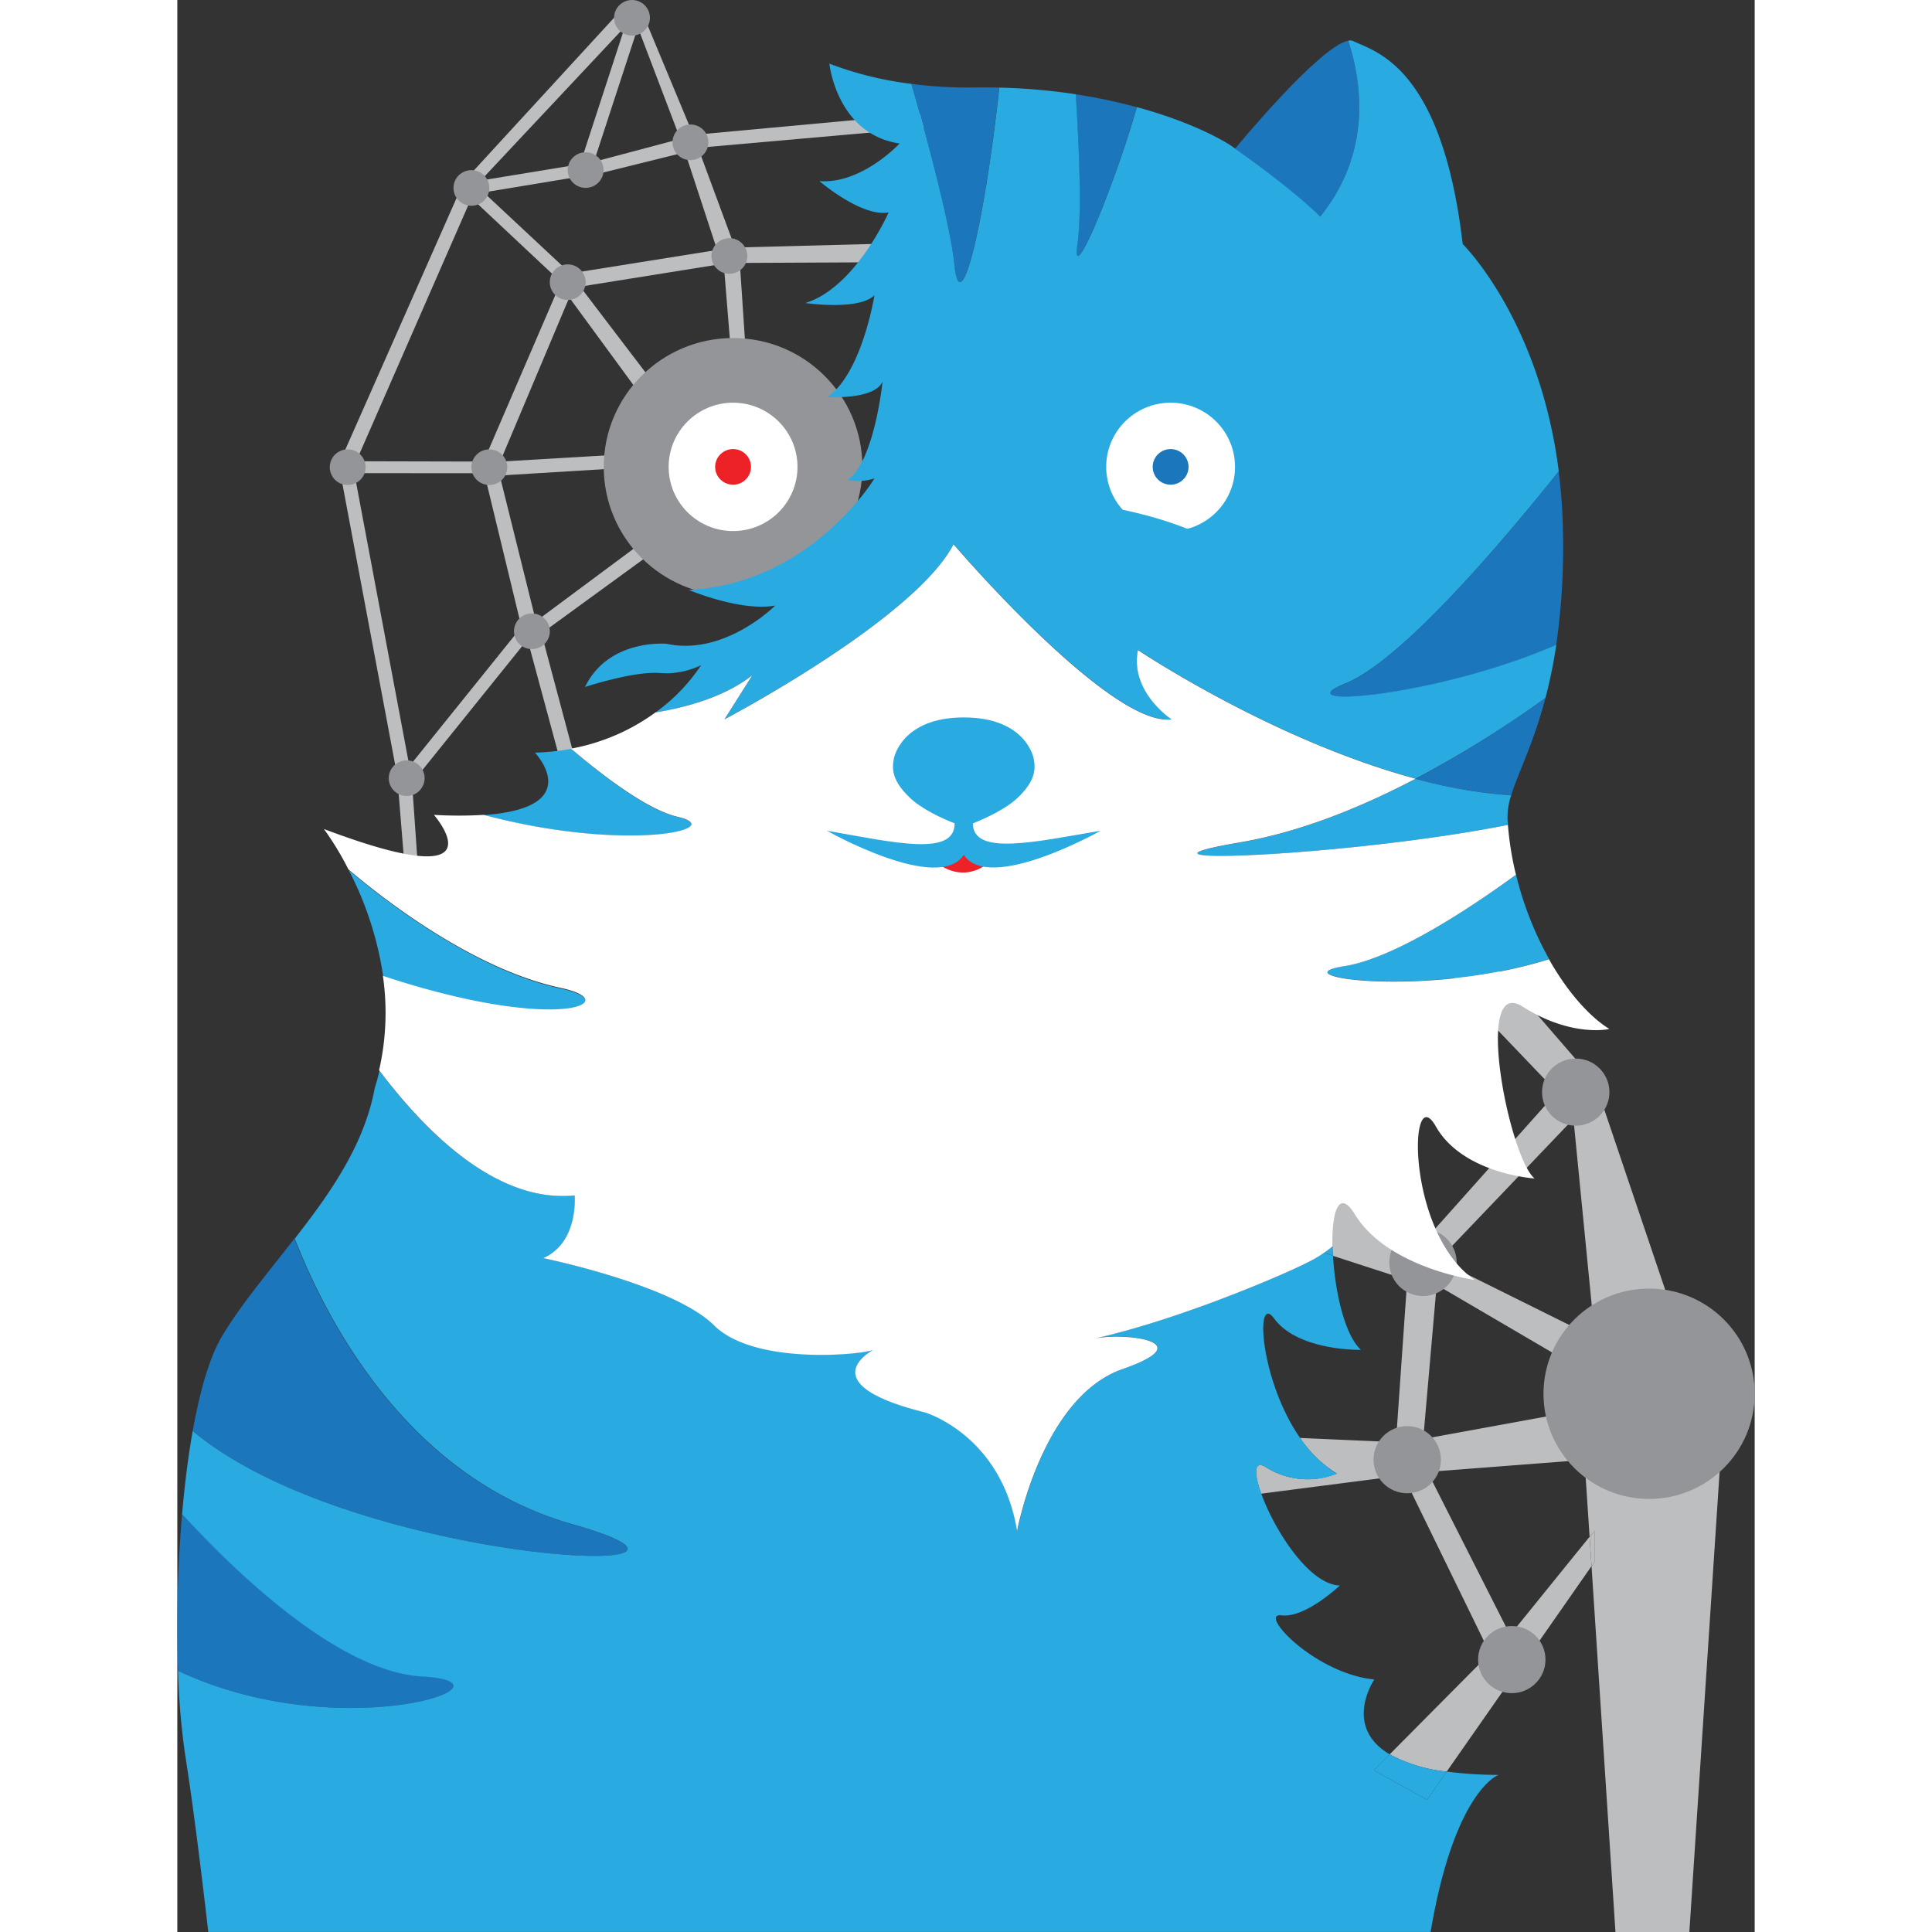 <svg id="Layer_1" data-name="Layer 1" width="50px" height="50px" xmlns="http://www.w3.org/2000/svg" viewBox="0 0 261.26 320"><rect x="0" y="0" width="261.26" height="320" fill="#333333" stroke="none"/><defs><style>.cls-1{fill:#bdbec0;}.cls-2{fill:#939598;}.cls-3{fill:#1c76bc;}.cls-4{fill:none;}.cls-5{fill:#29aae1;}.cls-6{fill:#fff;}.cls-7{fill:#ec2227;}</style></defs><path class="cls-1" d="M38,147.94l2.13-.27-1.25-18L58,105.93l8.37,31,2.23-.93-8.29-31.09L82,89.12l-1.76-1.7L59.4,102.9l-6-24.14,21-1.28V75.22L53.47,76.46,64.92,49.28,78,67.13,80,64.91,66.72,47.48,90.5,43.67,92,62.06H94.4L93.17,43.55l29.91-.14-2.67-3.14L92.36,41,86.25,24.48l37.48-3.31.53-2.4L85.45,22.35,77.09,2.26l-3.4-.79L47.49,30,26.74,76.92l9.68,51.55Zm-.89-18,1-1.45.12.84Zm47-104.7,5.3,16.16L66.25,45.1,66,44.74l-.4.46-.59,0L50.73,31.87l16.11-2.66,1.51.44.72-.71,15.06-3.73ZM83.3,23,69,26.81,76.28,4.54ZM74.13,4.44,66.71,27.2,50.25,29.9ZM48.71,32.81l14.2,13.31.47,1-.59,1.33-12.07,28L29.63,76.4Zm2.13,45.57L57,103.84,38.44,126.9,29.32,78.37Z" transform="translate(0 0)"/><path class="cls-1" d="M191.39,208l12.32,4-1.87,26.87-15.88-.7a19.94,19.94,0,0,0,6.09,5.89,12.92,12.92,0,0,1-11.66-1c-2.11-1.37-2.11.91-.87,4.34l21.21-2.74,2.38-.14,14.3,29.32L200.8,290.58a25.41,25.41,0,0,0,9.45,2.85l11.38-16.29,1.44-1.73,11.16-16-.32-4.87-13.16,16.26-13.67-27,26-2-.33-5-1-3.1-25.39,4.64,2.23-25.52,25,14.64,3.64-6.46-2,.31,13-2.38-12.77-37.78-2,.57-1.78-1.61,1.79-2.54-18-20.81L211,162.58l17.52,18.31L205.22,207l-9.46-20.58-17.85,17.09,12,3.94a14.15,14.15,0,0,0,1.41-1.08C191.34,206.91,191.36,207.43,191.39,208Zm39.85-22.68,3.56,36.25-25.9-12.86Z" transform="translate(0 0)"/><polygon class="cls-1" points="233.08 241.87 233.92 254.58 234.72 253.59 234.72 258.76 234.24 259.45 238.2 320 250.44 320 256.3 230.85 232.36 230.85 232.76 236.88 234.37 241.77 233.08 241.87"/><ellipse class="cls-2" cx="75.31" cy="2.95" rx="2.97" ry="2.95"/><ellipse class="cls-2" cx="48.71" cy="31.13" rx="2.97" ry="2.95"/><ellipse class="cls-2" cx="67.63" cy="28.17" rx="2.97" ry="2.95"/><ellipse class="cls-2" cx="84.99" cy="23.57" rx="2.97" ry="2.95"/><ellipse class="cls-2" cx="91.44" cy="42.4" rx="2.97" ry="2.95"/><ellipse class="cls-2" cx="64.66" cy="46.74" rx="2.97" ry="2.95"/><ellipse class="cls-2" cx="51.68" cy="77.38" rx="2.97" ry="2.95"/><ellipse class="cls-2" cx="58.73" cy="104.56" rx="2.97" ry="2.95"/><ellipse class="cls-2" cx="37.99" cy="128.89" rx="2.97" ry="2.95"/><ellipse class="cls-2" cx="28.22" cy="77.38" rx="2.97" ry="2.95"/><ellipse class="cls-2" cx="243.77" cy="230.85" rx="17.49" ry="17.42"/><ellipse class="cls-2" cx="231.62" cy="180.89" rx="5.58" ry="5.56"/><ellipse class="cls-2" cx="206.32" cy="209.1" rx="5.58" ry="5.56"/><ellipse class="cls-2" cx="203.71" cy="241.77" rx="5.58" ry="5.56"/><ellipse class="cls-2" cx="221.03" cy="274.88" rx="5.58" ry="5.56"/><ellipse class="cls-2" cx="92.05" cy="77.33" rx="21.42" ry="21.34"/><polygon class="cls-1" points="234.72 253.59 233.92 254.58 234.24 259.45 234.72 258.76 234.72 253.59"/><path class="cls-3" d="M.12,276.73a222.93,222.93,0,0,1,.67-26c8.53,9.31,25.77,26.1,39.71,26.9C58.3,278.7,27,289.45.12,276.73Z" transform="translate(0 0)"/><path class="cls-3" d="M2.55,237c1.18-6.61,2.78-12.19,4.84-15.66,3.16-5.3,7.67-10.59,12-16.18,5.47,14,18.91,39.64,46,47.31C99.54,262.14,29,259.22,2.55,237Z" transform="translate(0 0)"/><path class="cls-3" d="M226.6,115.62c-2,7.64-4.52,12.34-5.66,16.1A80,80,0,0,1,205.12,129,181.56,181.56,0,0,0,226.6,115.62Z" transform="translate(0 0)"/><path class="cls-3" d="M228.39,106.82c-19.59,8.56-45.64,10.76-34.94,6.41,9.7-3.94,27-24.7,35.35-35.14a91.61,91.61,0,0,1,.71,10.05A113.22,113.22,0,0,1,228.39,106.82Z" transform="translate(0 0)"/><path class="cls-3" d="M136.13,14.51c-2.52,23-6.49,39.13-7.45,29.26C128,37.22,124.5,24,121.58,13.89a71.69,71.69,0,0,0,10.29.6C133.32,14.47,134.75,14.48,136.13,14.51Z" transform="translate(0 0)"/><path class="cls-3" d="M158.91,17.75c-3.56,12.57-11,30.65-9.84,22.69.72-4.86.32-15.35-.28-24.82A89.45,89.45,0,0,1,158.91,17.75Z" transform="translate(0 0)"/><path class="cls-3" d="M189.28,35.9s-3.47-3.74-14.09-11.27c0,0,14-17,18.72-17.87C195.95,12.71,198.23,24.74,189.28,35.9Z" transform="translate(0 0)"/><polygon class="cls-4" points="57.02 103.83 50.84 78.38 29.32 78.38 38.44 126.9 57.02 103.83"/><polygon class="cls-4" points="74.13 4.44 50.25 29.9 66.71 27.2 74.13 4.44"/><polygon class="cls-4" points="62.79 48.43 63.38 47.1 62.91 46.12 48.71 32.81 29.63 76.4 50.72 76.46 62.79 48.43"/><polygon class="cls-4" points="68.35 29.66 66.84 29.21 50.73 31.87 65.02 45.25 65.61 45.2 66.01 44.74 66.25 45.1 89.43 41.38 84.14 25.22 84.14 25.22 69.07 28.95 68.35 29.66"/><polygon class="cls-4" points="37.1 129.92 38.26 129.31 38.14 128.47 37.1 129.92"/><polygon class="cls-4" points="83.3 22.98 76.28 4.54 69.02 26.81 83.3 22.98"/><polygon class="cls-4" points="234.37 241.77 232.76 236.88 233.08 241.87 234.37 241.77"/><polygon class="cls-4" points="234.72 253.59 233.92 254.58 234.24 259.45 234.72 258.76 234.72 253.59"/><path class="cls-4" d="M223.07,275.41l-1.44,1.73-11.38,16.29a67.41,67.41,0,0,0,8.59.56s-7.2,2.47-11.16,25.45c0,.18-.06.37-.09.56H238.2l-4-60.55Z" transform="translate(0 0)"/><path class="cls-4" d="M203.11,244.55l-2.38.14-21.21,2.74c2.12,5.84,7.86,15,13,15.18,0,0-5.7,5.43-9.67,4.94s5.46,9.64,15.38,10.63c0,0-5.31,7.75,2.55,12.4l16.61-16.71Z" transform="translate(0 0)"/><polygon class="cls-4" points="207.09 243.88 220.76 270.84 233.92 254.58 233.08 241.87 207.09 243.88"/><polygon class="cls-4" points="231.25 185.28 208.9 208.68 234.8 221.54 231.25 185.28"/><path class="cls-4" d="M203.71,212l-12.32-4c.33,5.93,1.92,13.13,4.63,15.6,0,0-10.42.24-14.38-5.19-3.19-4.36-2.38,10.18,4.32,19.81l15.88.7Z" transform="translate(0 0)"/><path class="cls-5" d="M191.33,206.4a14.15,14.15,0,0,1-1.41,1.08l1.47.48C191.36,207.43,191.34,206.91,191.33,206.4Z" transform="translate(0 0)"/><path class="cls-5" d="M198.19,293.21,207,298.1l3.26-4.67a25.41,25.41,0,0,1-9.45-2.85Z" transform="translate(0 0)"/><path class="cls-5" d="M63.57,163.75c-14.58-3.11-29.5-14.81-35.18-19.63a55.59,55.59,0,0,1,5.71,17.61C63.22,171.4,74.39,166.07,63.57,163.75Z" transform="translate(0 0)"/><path class="cls-5" d="M50.78,135c23.74,6.29,40.8,2.32,32.09.31-4.69-1.07-11.48-6-17.64-11.28h0a38.74,38.74,0,0,1-6,.63S67.92,133.79,50.78,135Z" transform="translate(0 0)"/><path class="cls-5" d="M193.29,160c-11.12,1.74,13.35,5.29,33.92-1.15a55.13,55.13,0,0,1-5.48-14C214.43,150.21,201.73,158.71,193.29,160Z" transform="translate(0 0)"/><path class="cls-5" d="M220.4,136.63c0-.26-.05-.53-.07-.79a11.44,11.44,0,0,1,.6-4.11A80,80,0,0,1,205.12,129c-9,4.69-19.12,8.84-29.19,10.56C152.28,143.57,194.35,141.82,220.4,136.63Z" transform="translate(0 0)"/><path class="cls-5" d="M79.76,111.46a13.25,13.25,0,0,0,7-1.29A30.12,30.12,0,0,1,79.2,118c6.12-1,11.89-2.94,16.07-6.19l-4.63,7.32s31.47-16.55,37.95-29c0,0,25.92,30.33,36.1,29,0,0-6.94-4.56-5.56-11.48,0,0,22.21,14.92,46,21.31a181.57,181.57,0,0,0,21.48-13.36,81.36,81.36,0,0,0,1.79-8.81c-19.59,8.56-45.64,10.76-34.94,6.41,9.7-3.94,27-24.7,35.35-35.14-3.18-25.15-15.91-37.64-15.91-37.64-3.47-29.66-14.64-31.88-18.11-33.61a1.34,1.34,0,0,0-.87-.07c2,6,4.32,18-4.63,29.14,0,0-3.47-3.74-14.09-11.27-1.41-1.12-7-4.35-16.27-6.87-3.56,12.57-11,30.65-9.84,22.69.72-4.86.32-15.35-.28-24.82a100.23,100.23,0,0,0-12.66-1.1c-2.52,23-6.49,39.13-7.45,29.26C128,37.22,124.5,24,121.58,13.89A57.55,57.55,0,0,1,108,10.54s1.21,11.68,11.63,13.23c0,0-6.25,6.75-13.28,6.23,0,0,7,6,11.46,5.19,0,0-5.47,12.46-13.8,15,0,0,8.85,1.3,11.46-1.29,0,0-2.08,13-7.81,16.86,0,0,7.81.52,9.15-2.56,0,0-1.34,13.2-5.77,16.3a8.74,8.74,0,0,0,4.43-.26S105,96.67,84.71,97.71c0,0,8.59,3.63,14.32,2.59,0,0-8.36,8.41-18,6.33,0,0-9.6-.89-13.5,7.15C67.53,113.79,75.34,111.2,79.76,111.46Z" transform="translate(0 0)"/><path class="cls-5" d="M210.26,293.43,207,298.1l-8.81-4.89,2.62-2.63c-7.85-4.65-2.55-12.4-2.55-12.4-9.92-1-19.35-11.12-15.38-10.63s9.67-4.94,9.67-4.94c-5.16-.16-10.9-9.34-13-15.18-1.24-3.43-1.24-5.72.87-4.34a12.92,12.92,0,0,0,11.66,1,19.94,19.94,0,0,1-6.09-5.89c-6.71-9.63-7.51-24.17-4.32-19.81,4,5.43,14.38,5.19,14.38,5.19-2.71-2.46-4.3-9.66-4.63-15.6l-1.47-.48a22.92,22.92,0,0,1-2.83,1.62c-2.82,1.51-20.71,9.35-35.35,12.6,4.7-1.1,18.23.37,4.84,5s-17.49,26.85-17.49,26.85c-2.6-15.94-15.25-19.65-15.25-19.65-18.39-4.58-9.55-9.83-8.63-10.34-1.93.76-19.74,2.46-26.34-4.11S60.6,208.36,60.6,208.36c6-2.59,5.21-10.38,5.21-10.38-13,1.32-24.85-10.65-32.33-20.63-.22.95-.48,1.91-.78,2.86-1.71,9.35-7.35,17.41-13.25,24.94,5.47,14,18.91,39.64,46,47.31C99.54,262.14,29,259.22,2.55,237c-.76,4.26-1.34,8.95-1.76,13.78,8.53,9.31,25.77,26.1,39.71,26.9,17.8,1-13.53,11.77-40.38-.95a119.66,119.66,0,0,0,1.19,14c1.27,8,2.63,18.95,3.82,29.26H207.59c0-.18.06-.37.09-.56,4-23,11.16-25.45,11.16-25.45A67.41,67.41,0,0,1,210.26,293.43Z" transform="translate(0 0)"/><ellipse class="cls-6" cx="92.05" cy="77.33" rx="10.67" ry="10.63"/><ellipse class="cls-6" cx="164.52" cy="77.33" rx="10.67" ry="10.63"/><path class="cls-6" d="M222.81,166.72c8.19,5.19,14.38,3.71,14.38,3.71-3.24-2-6.9-6.06-10-11.55-20.57,6.44-45,2.89-33.92,1.15,8.45-1.32,21.15-9.82,28.45-15.15a51.89,51.89,0,0,1-1.33-8.25c-26.05,5.19-68.12,6.94-44.47,2.91,10.07-1.71,20.22-5.86,29.19-10.56-23.77-6.39-46-21.31-46-21.31-1.38,6.92,5.56,11.48,5.56,11.48-10.19,1.33-36.1-29-36.1-29-6.48,12.46-37.95,29-37.95,29l4.63-7.32C91.09,115.08,85.32,117,79.2,118a34.17,34.17,0,0,1-14,6c6.16,5.24,13,10.2,17.64,11.28,8.71,2-8.34,6-32.09-.31a71.37,71.37,0,0,1-8.25,0s12,13.75-18.22,2.34a49.15,49.15,0,0,1,4.06,6.69h0c5.69,4.83,20.6,16.52,35.18,19.63,10.82,2.31-.35,7.64-29.47-2a42.74,42.74,0,0,1-.63,15.63C41,187.33,52.79,199.3,65.8,198c0,0,.74,7.78-5.21,10.38,0,0,21.58,4.45,28.28,11.12s24.41,4.87,26.34,4.11c-.92.51-9.76,5.76,8.63,10.34,0,0,12.65,3.71,15.25,19.65,0,0,4.09-22.2,17.49-26.85s-.14-6.12-4.84-5c14.64-3.25,32.53-11.09,35.35-12.6a18.91,18.91,0,0,0,4.23-2.71c-.12-5.74,1.07-9.62,3.71-5.32,5.45,8.9,19.84,10.87,19.84,10.87-11.41-7.9-10.91-33.36-6.44-25.45s16.37,8.65,16.37,8.65C220.58,191.68,214.63,161.53,222.81,166.72Z" transform="translate(0 0)"/><path class="cls-5" d="M142.83,82.85s15.19-.05,28.38,6.47-12.33,12.28-12.33,12.28Z" transform="translate(0 0)"/><ellipse class="cls-3" cx="164.52" cy="77.33" rx="2.97" ry="2.95"/><ellipse class="cls-7" cx="92.05" cy="77.33" rx="2.97" ry="2.95"/><path class="cls-7" d="M124.76,142.13l5.39-4.62,5.59,4S131.21,147.85,124.76,142.13Z" transform="translate(0 0)"/><path class="cls-5" d="M141.84,125.64c.35,1.79.27,3.7-2.65,6.49-2,1.91-5.45,3.46-7.42,4.25,0,5.41,10.2,3.08,21.17,1.21,0,0-18.47,10.43-22.68,4-4.21,6.46-22.68-4-22.68-4,11.37,2,21.17,4.31,21.17-1.21-2-.79-5.43-2.34-7.42-4.25-2.92-2.79-3-4.7-2.65-6.49,0,0,1.21-6.81,11.59-6.81S141.84,125.64,141.84,125.64Z" transform="translate(0 0)"/></svg>
